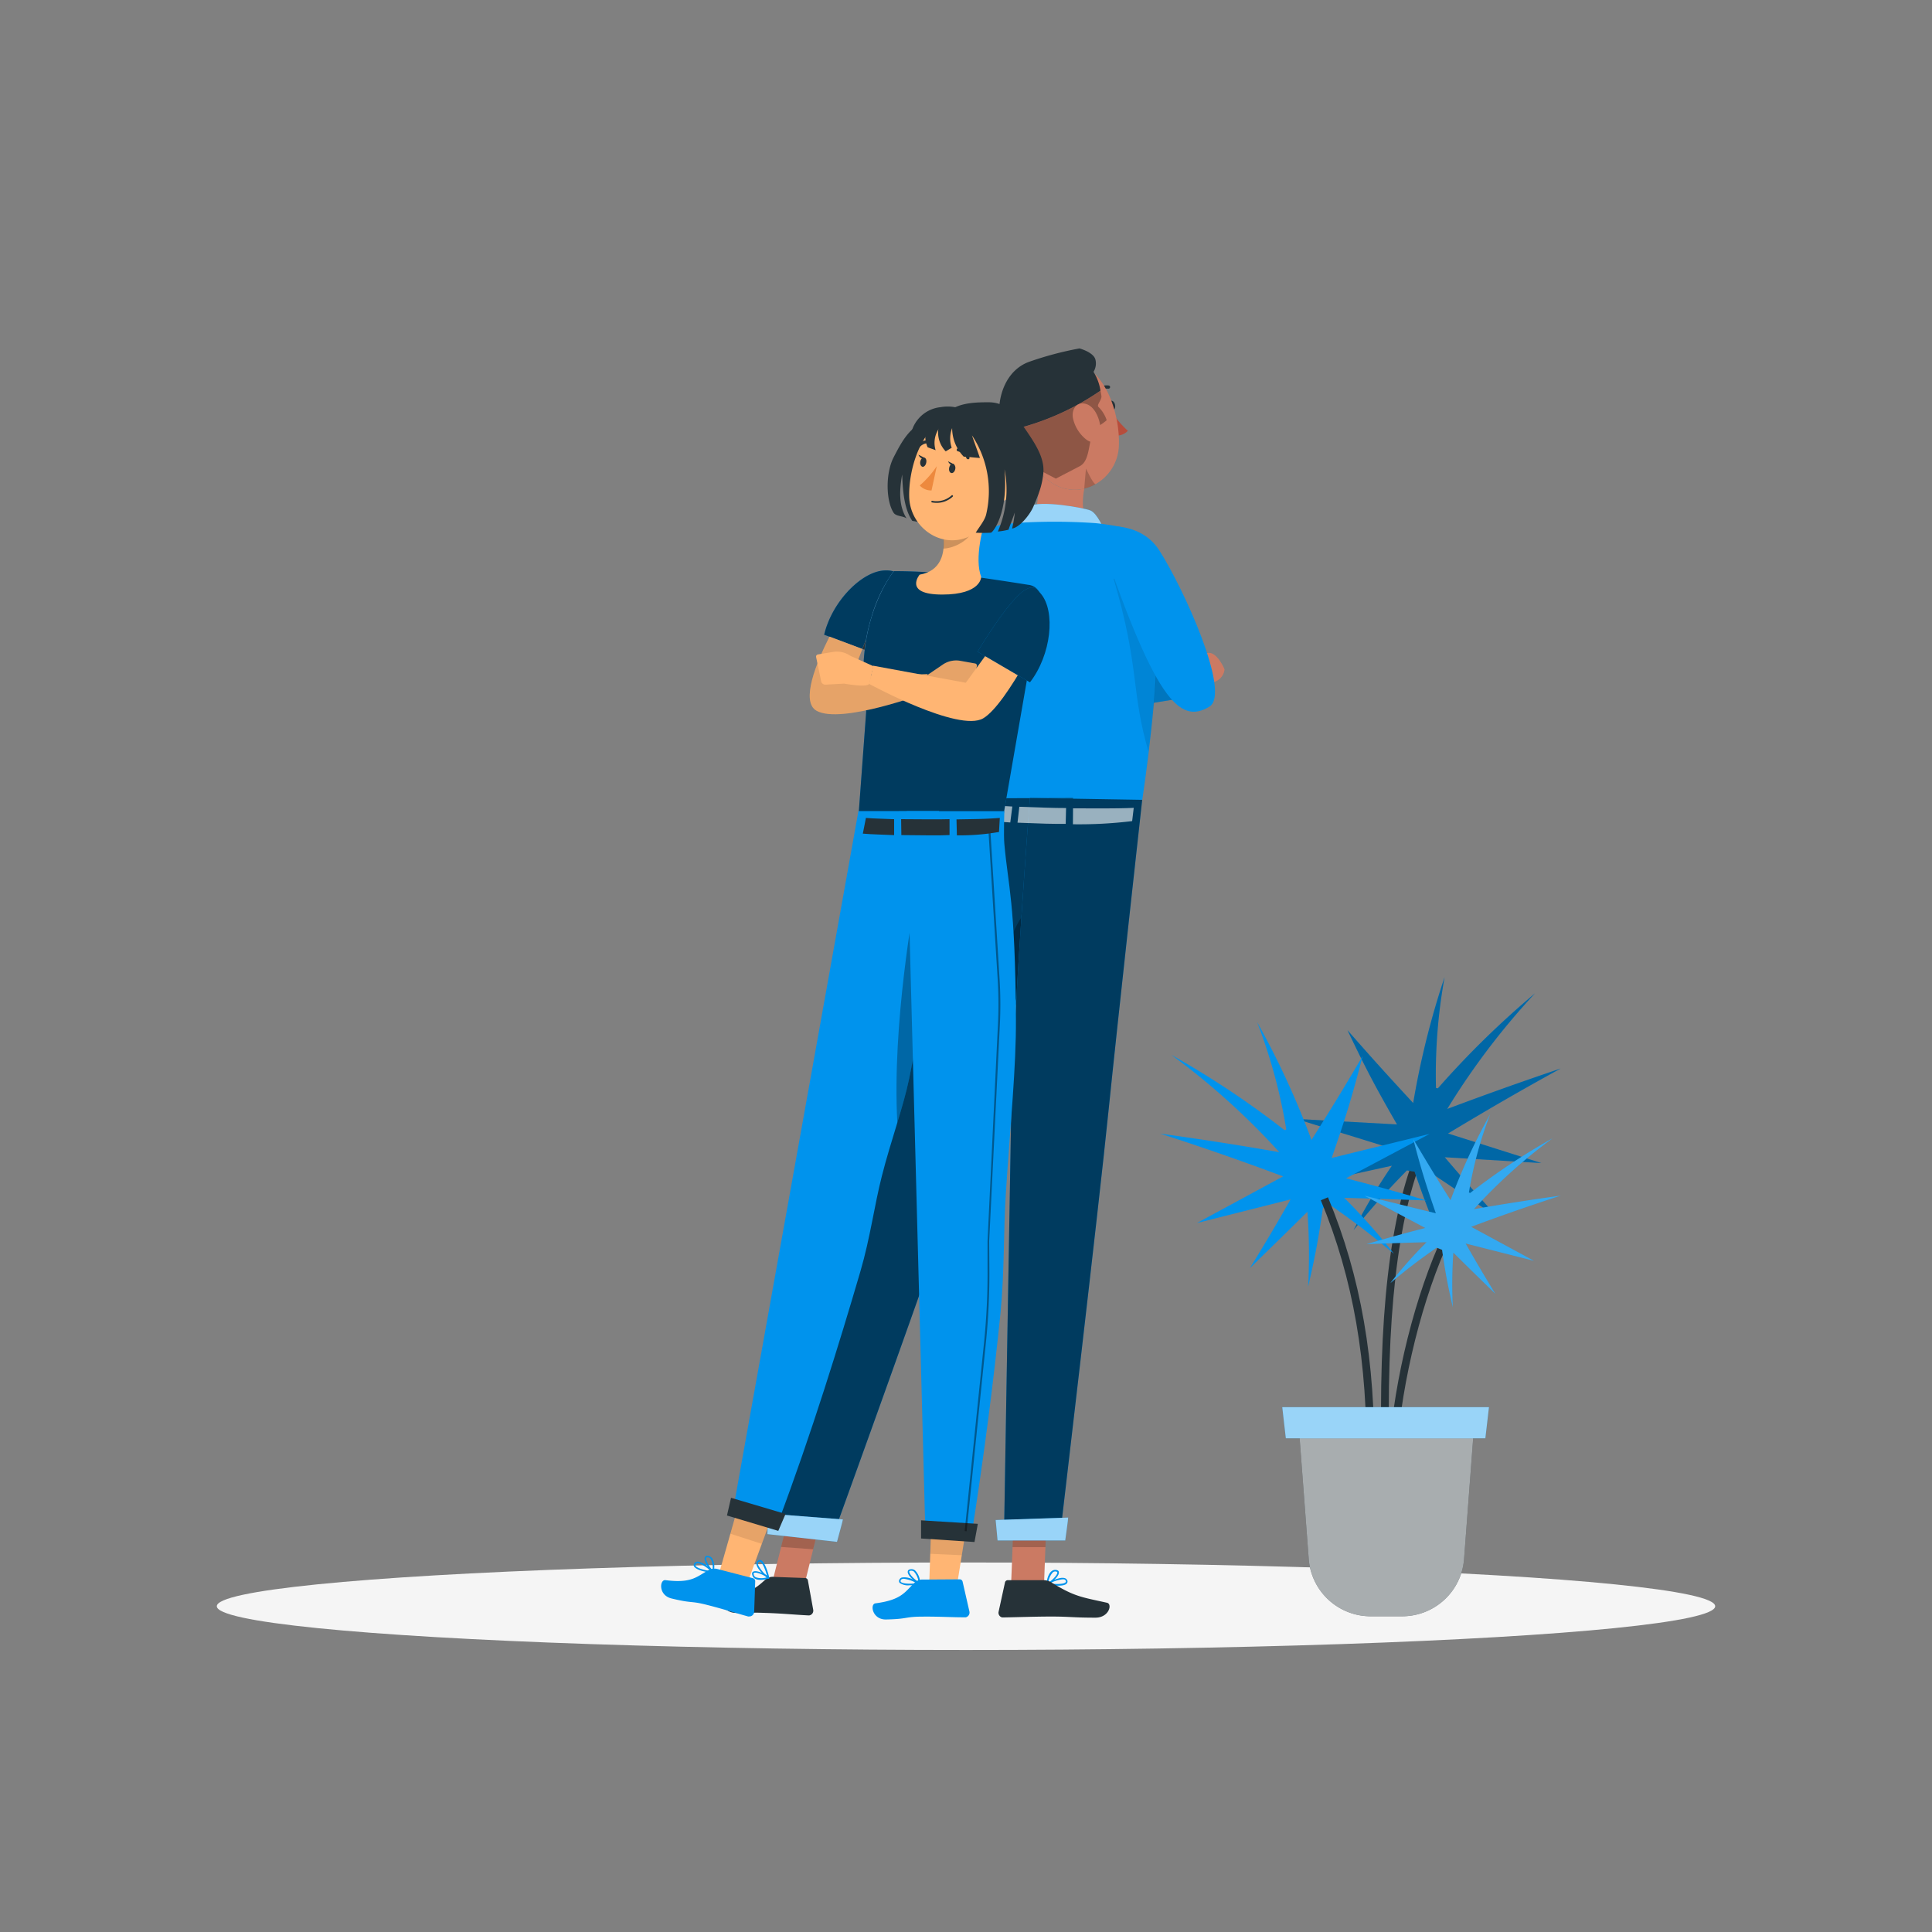 <svg xmlns="http://www.w3.org/2000/svg" viewBox="0 0 500 500"><rect x="0" y="0" width="500" height="500" fill="#808080" stroke="none"/><g id="freepik--Shadow--inject-44"><ellipse id="freepik--path--inject-44" cx="250" cy="415.69" rx="193.89" ry="11.32" style="fill:#f5f5f5"/></g><g id="freepik--Plant--inject-44"><path d="M357.59,378.73c-1-37.71,2.07-64.37,9.3-81.5l1.85.78c-7.12,16.86-10.11,43.24-9.15,80.67Z" style="fill:#263238"/><path d="M364.11,302.9c-5.92,6.1-8.68,9.2-13.81,15.45a157.76,157.76,0,0,1,9.92-16.66c-8.41,1.84-12.58,2.77-20.82,4.65,7.56-3.86,11.45-5.77,19.42-9.54l-23.36-7.22L361.54,291c-5.72-9.95-8.28-14.85-12.81-24.39,6.52,7.43,9.93,11.2,17,18.85a216,216,0,0,1,8.13-32.59,140.89,140.89,0,0,0-2.23,28.7l.49.09a232.21,232.21,0,0,1,25.12-24.57A188.17,188.17,0,0,0,374.54,287q14.58-5.49,29.37-10.47c-9.89,5.41-19.53,11-29.16,16.82L398.9,301l-25-1.51c5.25,6.16,8,9.26,13.65,15.51-7-4.63-10.49-6.94-17.34-11.54a160.83,160.83,0,0,0,3.43,19.07c-3.41-7.79-4.92-11.66-7.55-19.31Z" style="fill:#0093ed"/><g style="opacity:.3"><path d="M364.11,302.9c-5.92,6.1-8.68,9.2-13.81,15.45a157.76,157.76,0,0,1,9.92-16.66c-8.41,1.84-12.58,2.77-20.82,4.65,7.56-3.86,11.45-5.77,19.42-9.54l-23.36-7.22L361.54,291c-5.72-9.95-8.28-14.85-12.81-24.39,6.52,7.43,9.93,11.2,17,18.85a216,216,0,0,1,8.13-32.59,140.89,140.89,0,0,0-2.23,28.7l.49.09a232.21,232.21,0,0,1,25.12-24.57A188.17,188.17,0,0,0,374.54,287q14.58-5.49,29.37-10.47c-9.89,5.41-19.53,11-29.16,16.82L398.9,301l-25-1.51c5.25,6.16,8,9.26,13.65,15.51-7-4.63-10.49-6.94-17.34-11.54a160.83,160.83,0,0,0,3.43,19.07c-3.41-7.79-4.92-11.66-7.55-19.31Z"/></g><path d="M344.3,311.88c6.95,4.9,10.24,7.43,16.45,12.6A158.88,158.88,0,0,0,347.89,310c8.61.24,12.87.38,21.32.68-8.15-2.38-12.32-3.53-20.85-5.74L370,293.45l-25.36,6.23c3.76-10.85,5.36-16.14,8-26.36-5,8.51-7.66,12.86-13.23,21.7a216.4,216.4,0,0,0-14.07-30.5,139.92,139.92,0,0,1,7.55,27.78l-.46.18A233.35,233.35,0,0,0,303.14,273a187.56,187.56,0,0,1,27.94,25.18c-10.23-1.79-20.52-3.39-30.81-4.8,10.73,3.46,21.24,7.12,31.79,11.07l-22.29,12.07L334,310.41c-4,7-6.12,10.59-10.52,17.78,6-5.86,9-8.78,14.88-14.58a158.06,158.06,0,0,1,.19,19.38c1.9-8.28,2.66-12.37,3.82-20.37Z" style="fill:#0093ed"/><path d="M355.64,378.72l-2,0c.33-26.25-3.42-47.89-11.81-68.09l1.85-.77C352.18,330.29,356,352.18,355.64,378.72Z" style="fill:#263238"/><path d="M361.32,378.78l-2-.09c.81-18,5.87-40.05,12.88-56.21l1.83.8C367.11,339.23,362.12,361,361.32,378.78Z" style="fill:#263238"/><path d="M371.82,322.88c-5.07,3.56-7.47,5.41-12,9.18a115,115,0,0,1,9.38-10.58c-6.28.17-9.39.28-15.54.5,5.93-1.73,9-2.57,15.2-4.19l-15.75-8.35L371.6,314c-2.74-7.9-3.9-11.76-5.85-19.21,3.66,6.2,5.58,9.37,9.65,15.82a156.46,156.46,0,0,1,10.25-22.24,102.12,102.12,0,0,0-5.5,20.25l.33.13a169.48,169.48,0,0,1,21.34-14.17,136.43,136.43,0,0,0-20.37,18.35q11.19-1.95,22.46-3.5c-7.82,2.53-15.48,5.19-23.17,8.07l16.25,8.8-17.68-4.48c2.92,5.13,4.46,7.72,7.67,13-4.4-4.28-6.57-6.4-10.85-10.63a116.42,116.42,0,0,0-.14,14.13c-1.38-6-1.94-9-2.78-14.86Z" style="fill:#0093ed"/><g style="opacity:.2"><path d="M371.82,322.88c-5.07,3.56-7.47,5.41-12,9.18a115,115,0,0,1,9.38-10.58c-6.28.17-9.39.28-15.54.5,5.93-1.73,9-2.57,15.2-4.19l-15.75-8.35L371.6,314c-2.74-7.9-3.9-11.76-5.85-19.21,3.66,6.2,5.58,9.37,9.65,15.82a156.46,156.46,0,0,1,10.25-22.24,102.12,102.12,0,0,0-5.5,20.25l.33.13a169.48,169.48,0,0,1,21.34-14.17,136.43,136.43,0,0,0-20.37,18.35q11.19-1.95,22.46-3.5c-7.82,2.53-15.48,5.19-23.17,8.07l16.25,8.8-17.68-4.48c2.92,5.13,4.46,7.72,7.67,13-4.4-4.28-6.57-6.4-10.85-10.63a116.42,116.42,0,0,0-.14,14.13c-1.38-6-1.94-9-2.78-14.86Z" style="fill:#fff"/></g><path d="M362.86,418.29H354.7a16.07,16.07,0,0,1-16-14.85l-2.59-34.34h45.38l-2.59,34.34A16.06,16.06,0,0,1,362.86,418.29Z" style="fill:#263238"/><path d="M362.86,418.29H354.7a16.07,16.07,0,0,1-16-14.85l-2.59-34.34h45.38l-2.59,34.34A16.06,16.06,0,0,1,362.86,418.29Z" style="fill:#fff;opacity:.6"/><polygon points="384.41 372.22 332.77 372.22 331.85 364.18 385.34 364.18 384.41 372.22" style="fill:#0093ed"/><polygon points="384.41 372.22 332.77 372.22 331.85 364.18 385.34 364.18 384.41 372.22" style="fill:#fff;opacity:.6"/></g><g id="freepik--character-2--inject-44"><path d="M287.53,103.71c.45-.07.92.4,1.05,1.08s-.12,1.31-.56,1.39-.92-.4-1-1.08S287.08,103.79,287.53,103.71Z" style="fill:#263238"/><path d="M288.74,112.73a4,4,0,0,0,3.15-1.24,24.83,24.83,0,0,1-4.38-5.21Z" style="fill:#b74d3c"/><path d="M284,101.72a3.23,3.23,0,0,1,2.74-1.13h0a.31.31,0,0,0,.13,0,.41.41,0,0,0,.42-.41.41.41,0,0,0-.4-.42,4,4,0,0,0-3.47,1.31.4.4,0,0,0-.11.27.41.41,0,0,0,.4.43A.43.43,0,0,0,284,101.72Z" style="fill:#263238"/><path d="M278.67,143.06c-11.7-.12-13.36-6.52-13.36-6.52,3.54-3.33,3.85-9.57,3.22-15.15a12.93,12.93,0,0,0,3.41,3.39,10.69,10.69,0,0,0,8.54,1.72.3.3,0,0,0,.14,0c0,.11-.05.23-.07.34-.79,4.44-.27,9.23,4.38,10.72C284.93,137.51,291.56,143.19,278.67,143.06Z" style="fill:#cb7a63"/><path d="M281,124.81a16.38,16.38,0,0,0-.36,1.64.3.3,0,0,1-.14,0,10.69,10.69,0,0,1-8.54-1.72,12.93,12.93,0,0,1-3.41-3.39c-.15-1.42-.38-2.8-.61-4.07l12.59,7.23Z" style="fill:#cb7a63"/><path d="M289.56,115.44a11.85,11.85,0,0,1-6,9.83h0a.06.06,0,0,1-.05,0,10.07,10.07,0,0,1-2.91,1.16.3.3,0,0,1-.14,0,10.69,10.69,0,0,1-8.54-1.72,12.93,12.93,0,0,1-3.41-3.39c-2.23-3.2-3.09-7.41-4.61-13.35a11.65,11.65,0,0,1,13.59-14.47C286.36,95.33,289.9,107.54,289.56,115.44Z" style="fill:#cb7a63"/><path d="M283.53,125.29a10.07,10.07,0,0,1-2.91,1.16c-.05,0,.43-5.2.43-5.2S282.91,125.28,283.53,125.29Z" style="opacity:.2"/><path d="M286.41,108.75a12.4,12.4,0,0,1-2,1.44c-3.06,1.41-1.78,8.18-4.55,10.19a2.48,2.48,0,0,1-.4.26l-.44.23h0l-5.78,3-4.71-2.46s-5.75-5-8.5-9.73a67.51,67.51,0,0,0,24.78-10.57c.11.53.19,1,.24,1.41.1,1-1.3,2.27-.79,2.77A8.53,8.53,0,0,1,286.41,108.75Z" style="fill:#cb7a63"/><path d="M286.41,108.75a12.4,12.4,0,0,1-2,1.44c-3.06,1.41-1.78,8.18-4.55,10.19a2.48,2.48,0,0,1-.4.26l-.44.23h0l-5.78,3-4.71-2.46s-5.75-5-8.5-9.73a67.51,67.51,0,0,0,24.78-10.57c.11.53.19,1,.24,1.41.1,1-1.3,2.27-.79,2.77A8.53,8.53,0,0,1,286.41,108.75Z" style="opacity:.3"/><path d="M284.81,101.09A67.51,67.51,0,0,1,260,111.66c-.15-.24-.28-.48-.4-.71a8.5,8.5,0,0,1-1-3.18c-.38-5.31,1.78-11.88,7.61-14.09a86.45,86.45,0,0,1,13.16-3.51s3.77,1,4.15,3a4.12,4.12,0,0,1-.52,3.06,13.15,13.15,0,0,1,1.73,4.44Z" style="fill:#263238"/><path d="M281.14,104.57c2.45.77,3.66,4.42,3.71,6.72.07,2.55-1.66,4.12-3.84,2.37a9.65,9.65,0,0,1-3.29-5.26C277.17,105.9,278.7,103.79,281.14,104.57Z" style="fill:#cb7a63"/><g id="freepik--group--inject-44"><path d="M262,137.92s1.83-5.27,4.46-6.89,14,.35,15.76,1.09,3.48,4.88,3.48,4.88Z" style="fill:#0093ed"/><path d="M262,137.92s1.83-5.27,4.46-6.89,14,.35,15.76,1.09,3.48,4.88,3.48,4.88Z" style="fill:#fff;opacity:.6"/><polygon points="284.86 184.11 307.21 180.48 304.65 171.77 282.07 173.9 284.86 184.11" style="fill:#0093ed"/><polygon points="284.86 184.11 307.21 180.48 304.65 171.77 282.07 173.9 284.86 184.11" style="opacity:.2;isolation:isolate"/><path d="M289.26,136.23c-1.76-.33-3.72-.64-5.74-.84a153.51,153.51,0,0,0-18.2-.18l-4,.29c-6.36.34-12.85,5.7-11.7,12,6.31,34.45,3.91,53.56,3.15,59.14l42.84.42c5.16-35.16,4.31-53,2.75-61.63A11.34,11.34,0,0,0,289.26,136.23Z" style="fill:#0093ed"/><path d="M297.26,194.62,295.64,207c3.32-25.41,4.64-36,3.63-53.72l-11.07-3.53C295.06,173,292.59,178.69,297.26,194.62Z" style="opacity:.1;isolation:isolate"/><path d="M271,410.14a.19.19,0,0,1-.16-.17.2.2,0,0,1,.09-.2c.16-.07,3.13-1.76,4.55-1.37a1,1,0,0,1,.65.46.75.75,0,0,1,0,.88c-.35.5-1.36.65-2.5.64A14.57,14.57,0,0,1,271,410.14Zm4-1.42a9.11,9.11,0,0,0-3.34,1.08c1.58.22,3.74.21,4.13-.33.09-.08.14-.2,0-.45a.56.56,0,0,0-.4-.28,1.28,1.28,0,0,0-.39,0Z" style="fill:#0093ed"/><path d="M270.92,410.1a.28.28,0,0,1-.09-.19c0-.1.18-2.38,1.31-3.28a1.5,1.5,0,0,1,1.14-.33c.55.05.75.34.75.56.17,1-1.86,2.79-2.89,3.26h-.08A.22.22,0,0,1,270.92,410.1Zm2.22-3.42a1,1,0,0,0-.71.29,4.68,4.68,0,0,0-1.12,2.63c1.05-.64,2.42-2.08,2.32-2.66,0,0,0-.22-.4-.23h-.11Z" style="fill:#0093ed"/><polygon points="262.45 390.32 270.92 390.33 270.2 409.91 261.68 409.9 262.45 390.32" style="fill:#cb7a63"/><path d="M272.21,409.6c5.79,3.56,7.58,3.72,14.28,5.19,1.46.32.53,3.87-3,3.86-5.8,0-6.41-.28-11.35-.29-4.24,0-9.11.18-12.48.23l-.3,0a1.24,1.24,0,0,1-.92-1.49l1.65-7.57a.74.74,0,0,1,.72-.58l9.32,0A3.9,3.9,0,0,1,272.21,409.6Z" style="fill:#263238"/><polygon points="262.44 390.33 262.05 400.39 270.56 400.4 270.92 390.34 262.44 390.33" style="opacity:.2;isolation:isolate"/><polygon points="204.69 390.2 212.96 390.8 208.08 410.54 199.76 409.93 204.69 390.2" style="fill:#cb7a63"/><path d="M198.25,408.64c-2.58,2.36-3.94,3.58-10.69,4.83-1.49.27-.67,3.84,2.84,3.95,5.81.18,2.64-.19,7.59,0,4.23.12,7.77.48,11.13.64a1.27,1.27,0,0,0,.34,0,1.24,1.24,0,0,0,1-1.45l-1.38-7.62a.74.74,0,0,0-.7-.6l-8-.29A2.94,2.94,0,0,0,198.25,408.64Z" style="fill:#263238"/><polygon points="204.68 390.21 202.15 400.35 210.44 400.95 212.96 390.8 204.68 390.21" style="opacity:.2;isolation:isolate"/><path d="M252.76,206.6a88.32,88.32,0,0,0-7.85,15.77c-4.53,12.29-2.93,18.71-4.44,27-2.68,14.64-6.67,25.86-9.48,37-8.75,34.75-30.47,108.11-30.47,108.11l14.94,3.29s30.94-85.23,38.8-110.09c7.09-22.37,25.27-81.14,25.27-81.14Z" style="fill:#0093ed"/><path d="M252.76,206.6a88.32,88.32,0,0,0-7.85,15.77c-4.53,12.29-2.93,18.71-4.44,27-2.68,14.64-6.67,25.86-9.48,37-8.75,34.75-30.47,108.11-30.47,108.11l14.94,3.29s30.94-85.23,38.8-110.09c7.09-22.37,23.45-81.16,23.45-81.16Z" style="opacity:.6"/><path d="M198.77,391.72l-.16,5.31,18,2s1.59-5.8,1.53-5.8Z" style="fill:#0093ed"/><path d="M198.77,391.72l-.16,5.31,18,2s1.59-5.8,1.53-5.8Z" style="fill:#fff;opacity:.6"/><path d="M271.13,233.62c-5.73,18.45-13,41.8-16.86,54.05-.18.59-.39,1.2-.59,1.86,1.53-20.46,5.54-54.76,15.83-56A3.85,3.85,0,0,1,271.13,233.62Z" style="opacity:.3;isolation:isolate"/><path d="M266.54,206.52s-4.37,56.38-4.87,83c-.45,24.84-1.85,108.88-1.85,108.88l14.4,0s10.1-85.56,12.65-110.78C289.3,263.79,295.6,207,295.6,207Z" style="fill:#0093ed"/><path d="M266.54,206.52s-4.37,56.38-4.87,83c-.45,24.84-1.85,108.88-1.85,108.88l14.4,0s10.1-85.56,12.65-110.78C289.3,263.79,295.6,207,295.6,207Z" style="opacity:.6"/><path d="M257.68,393.38l.49,5.29,17.51,0s.83-5.92.76-5.92Z" style="fill:#0093ed"/><path d="M257.68,393.38l.49,5.29,17.51,0s.83-5.92.76-5.92Z" style="fill:#fff;opacity:.6"/><path d="M199.08,408.31a.2.2,0,0,1-.09.21.18.18,0,0,1-.22,0c-.13-.11-2.81-2.22-3-3.67a1.06,1.06,0,0,1,.19-.77.77.77,0,0,1,.82-.35c.58.14,1.09,1,1.53,2.07A15.85,15.85,0,0,1,199.08,408.31Zm-2.79-3.13a9.12,9.12,0,0,0,2.22,2.68c-.38-1.55-1.19-3.54-1.85-3.69-.09-.06-.23-.05-.41.17a.64.64,0,0,0-.11.48,1.14,1.14,0,0,0,.15.36Z" style="fill:#0093ed"/><path d="M199.1,408.39a.17.17,0,0,1-.14.14c-.09,0-2.28.75-3.52.05a1.45,1.45,0,0,1-.74-.92c-.16-.53,0-.82.24-.91.84-.51,3.29.66,4.1,1.43l0,.07A.17.17,0,0,1,199.1,408.39Zm-4-.72a1.07,1.07,0,0,0,.53.54,4.74,4.74,0,0,0,2.84,0c-1-.74-2.82-1.45-3.32-1.14-.05,0-.21.11-.07.44l0,.12Z" style="fill:#0093ed"/></g><g style="opacity:.6"><path d="M277.7,209.2c5,0,11.35.08,15.71-.13L293,212.5a113.61,113.61,0,0,1-15.33.82Z" style="fill:#fff"/><path d="M263.8,208.79c3.36.11,9.31.36,12.1.33l-.1,4.1c-2.47,0-2.17,0-5.1-.05l-7.37-.26Z" style="fill:#fff"/><path d="M253.16,208.14c2.07.24,6.83.43,8.83.59l-.53,4.12c-2.26-.18-7.66-.31-9.78-1.64Z" style="fill:#fff"/></g><path d="M311.36,169.16l1.24-.18c2.44-.34,4.31,4.24,4.31,4.24a3.81,3.81,0,0,1-2.56,3.23L303.94,180l-.33-6.46,3.66-2.69A9.13,9.13,0,0,1,311.36,169.16Z" style="fill:#cb7a63"/><path d="M313,182.87c5.65-3.42-6.63-30.56-13-40.47-5.32-8.24-16.26-6-16.26-6C298.91,181.54,305.23,187.57,313,182.87Z" style="fill:#0093ed"/></g><g id="freepik--character-1--inject-44"><path d="M245.39,212.25a18.82,18.82,0,0,1,1.43,7l-2.25-3.2S244.86,214.52,245.39,212.25Z" style="opacity:.2;isolation:isolate"/><path d="M239.75,108.9c-4.29,1.59-6.24,5.09-8.5,9.5-2.08,4.07-2,11.15,0,14.28.64,1,2.45.8,3.38,1.49-2.13-3.36-1.84-7.45-1.15-11.37.15,3.88.43,8.8,2.62,12,1.2.17,3.12.69,4.31.86a31.62,31.62,0,0,1-2.38-11,32.87,32.87,0,0,0,3.95,11c1.44.1,2.64.27,4.08.36-.44-4.7-1.7-9.6-2.14-14.31C243.53,117.56,239.75,108.9,239.75,108.9Z" style="fill:#263238"/><polygon points="185.83 408.13 193.43 409.68 199.17 394.08 190.88 390.4 185.83 408.13" style="fill:#ffb573"/><polygon points="189.02 396.92 190.72 390.99 194.55 392.03 199.17 394.08 197.16 399.55 189.02 396.92" style="opacity:.1"/><path d="M184.7,406.67s-.3-.29-.69-.63-.62-.51-1-.78a4.85,4.85,0,0,0-2.44-1.11,1.05,1.05,0,0,0-.74.3.78.78,0,0,0-.25.87c.23.53,1.26,1,2.3,1.28l.71.16a15.88,15.88,0,0,0,1.94.27h0a.2.2,0,0,0,.18-.13A.2.2,0,0,0,184.7,406.67Zm-1.59-.22c-1.43-.26-2.93-.74-3.14-1.28,0-.08-.05-.22.16-.43a.59.59,0,0,1,.46-.17,1.07,1.07,0,0,1,.4.05,8.79,8.79,0,0,1,2.54,1.6c.14.11.29.24.43.37C183.69,406.56,183.4,406.5,183.11,406.45Z" style="fill:#0093ed"/><path d="M184.31,403.29a1.53,1.53,0,0,0-1-.62c-.56-.1-.8.14-.89.36-.22.48.12,1.38.62,2.23a10,10,0,0,0,.63.92,6.9,6.9,0,0,0,.77.81.12.12,0,0,0,.09,0h0a.16.16,0,0,0,.1,0,.22.22,0,0,0,.13-.15,8.89,8.89,0,0,0,.08-.95A4.47,4.47,0,0,0,184.31,403.29Zm.09,3.08c-.1-.11-.2-.22-.3-.35-.79-.93-1.52-2.37-1.34-2.86,0,0,.09-.19.46-.12l.11,0a1.07,1.07,0,0,1,.62.42,4.69,4.69,0,0,1,.49,2.46C184.43,406.09,184.42,406.23,184.4,406.37Z" style="fill:#0093ed"/><path d="M185.7,406.07l9.18,2.37a.78.78,0,0,1,.57.77l-.27,7.89a1.27,1.27,0,0,1-1.31,1.24,1.17,1.17,0,0,1-.26,0c-3.3-.91-6.19-1.85-10.31-2.91-4.87-1.26-3.78-.36-9.52-1.75-3.46-.85-3.08-4.93-1.57-4.74,6.91.89,8.12-.95,11.32-2.68A3.07,3.07,0,0,1,185.7,406.07Z" style="fill:#0093ed"/><polygon points="240.49 409.67 247.76 409.67 249.91 396.26 241.02 394.42 240.49 409.67" style="fill:#ffb573"/><polygon points="241.02 394.42 249.91 396.26 248.91 402.49 240.75 402.12 241.02 394.42" style="opacity:.1"/><path d="M238.08,409.63s-.36-.21-.83-.44c-.31-.15-.7-.32-1.13-.49a4.72,4.72,0,0,0-2.67-.45,1,1,0,0,0-.64.48.77.77,0,0,0,0,.9,3.74,3.74,0,0,0,2.55.64l.72,0A17.48,17.48,0,0,0,238,410h0a.25.25,0,0,0,.16-.18A.21.21,0,0,0,238.08,409.63Zm-1.6.19c-1.44.11-3,0-3.35-.44-.06-.07-.12-.19,0-.45a.57.57,0,0,1,.4-.29,1.76,1.76,0,0,1,.39-.06,9.34,9.34,0,0,1,2.87.91,2.67,2.67,0,0,1,.51.25Z" style="fill:#0093ed"/><path d="M238.21,409.81a7.48,7.48,0,0,0-.15-.93,4.62,4.62,0,0,0-1.22-2.43,1.46,1.46,0,0,0-1.14-.33c-.58.05-.75.33-.77.57-.1.54.48,1.33,1.19,2a7.44,7.44,0,0,0,.82.7,4.72,4.72,0,0,0,1,.6.11.11,0,0,0,.08,0h.14A.21.21,0,0,0,238.21,409.81Zm-2.9-3.08c0-.06,0-.2.41-.24h.11a1.07,1.07,0,0,1,.72.26,4.9,4.9,0,0,1,1.1,2.25,3,3,0,0,1,.06.4l-.38-.25C236.33,408.45,235.26,407.25,235.31,406.73Z" style="fill:#0093ed"/><path d="M238.89,408.79l9.48-.06a.77.77,0,0,1,.75.6l1.76,7.7a1.27,1.27,0,0,1-.94,1.53l-.27,0c-3.42,0-6.46-.21-10.72-.18-5,0-3.74.62-9.64.74-3.56.07-4.24-4-2.73-4.18,6.9-.91,7.61-3,10.25-5.48A3,3,0,0,1,238.89,408.79Z" style="fill:#0093ed"/><path d="M231.25,147.86a38.35,38.35,0,0,0-5.72,11.83,46.58,46.58,0,0,0-1.39,5.77l-1,2.49-8.51-3.19-1.34-.49c2.07-8.8,10.09-16.76,16-16.64A6.66,6.66,0,0,1,231.25,147.86Z" style="fill:#0093ed"/><path d="M231.25,147.86a38.35,38.35,0,0,0-5.72,11.83,46.58,46.58,0,0,0-1.39,5.77l-1,2.49-8.51-3.19-1.34-.49c2.07-8.8,10.09-16.76,16-16.64A6.66,6.66,0,0,1,231.25,147.86Z" style="opacity:.6"/><path d="M224.14,165.46c-.16.88-.29,1.78-.4,2.7l-.56-.21Z" style="fill:#263238"/><path d="M269.32,155.52l-9.45,54.39-1,8.79h-36.7v-7.43l2-27.14-.22-1.53a56.22,56.22,0,0,1-.16-14.44c1.52-12.49,7-19.64,7.51-20.3l.06-.05c5.49,0,10.33.35,14.24.67,5.16.4,20.52,2.87,20.52,2.87A3.58,3.58,0,0,1,269.32,155.52Z" style="fill:#0093ed"/><path d="M269.32,155.52l-9.45,54.39-1,8.79h-36.7v-7.43l2-27.14-.22-1.53a56.22,56.22,0,0,1-.16-14.44c1.52-12.49,7-19.64,7.51-20.3l.06-.05c5.49,0,10.33.35,14.24.67,5.16.4,20.52,2.87,20.52,2.87A3.58,3.58,0,0,1,269.32,155.52Z" style="opacity:.6"/><path d="M238,148.72c5.55-.94,6.59-5.54,6.16-9.74l11.77-7.43c-1.65,4.71-3.81,13-2,17.75,0,0,.06,4.57-10.09,4.57S238,148.72,238,148.72Z" style="fill:#ffb573"/><path d="M244.12,139l7.81-4.93a4.08,4.08,0,0,1-.31,3.52c-1.39,2.62-4.86,4.28-7.49,4.39A14.14,14.14,0,0,0,244.12,139Z" style="opacity:.2;isolation:isolate"/><path d="M260.52,121.81c-2.26,8.07-3.18,12.9-8.22,16.2-7.56,5-16.84-1-17-9.53-.16-7.76,3.57-19.61,12.27-21.14a11.43,11.43,0,0,1,13.27,9.21A11.56,11.56,0,0,1,260.52,121.81Z" style="fill:#ffb573"/><path d="M261.62,128.25a7.61,7.61,0,0,1-5.3,2.26c-2.65,0-3.28-2.53-1.95-4.66,1.19-1.91,4-4.23,6.37-3.22S263.32,126.47,261.62,128.25Z" style="fill:#ffb573"/><path d="M247.22,121.41c-.14.67-.61,1.13-1.05,1s-.66-.71-.52-1.38.61-1.13,1-1S247.37,120.75,247.22,121.41Z" style="fill:#263238"/><path d="M239.7,119.79c-.14.66-.61,1.12-1,1s-.67-.71-.53-1.37.61-1.14,1.05-1S239.85,119.12,239.7,119.79Z" style="fill:#263238"/><path d="M242.44,120.64a24.42,24.42,0,0,1-4.41,5,4,4,0,0,0,3.05,1.29Z" style="fill:#ed893e"/><path d="M250.48,118.85a.67.67,0,0,0,.2,0,.42.42,0,0,0,.2-.54,4,4,0,0,0-2.83-2.29.4.4,0,0,0-.46.33.41.41,0,0,0,.34.46h0a3.18,3.18,0,0,1,2.22,1.84A.42.42,0,0,0,250.48,118.85Z" style="fill:#263238"/><path d="M237.43,116.12a.36.36,0,0,0,.35-.15,3.16,3.16,0,0,1,2.56-1.29.4.4,0,1,0,.07-.8,4,4,0,0,0-3.29,1.6.4.4,0,0,0,.06.55h0A.38.38,0,0,0,237.43,116.12Z" style="fill:#263238"/><path d="M239.27,118.48l-1.59-.81S238.29,119.15,239.27,118.48Z" style="fill:#263238"/><path d="M246.93,120.19l-1.59-.82S246,120.86,246.93,120.19Z" style="fill:#263238"/><path d="M242.43,130.14a7.1,7.1,0,0,1-1.22-.11.21.21,0,0,1-.18-.24h0a.22.22,0,0,1,.24-.18,5.8,5.8,0,0,0,5-1.4.21.21,0,0,1,.3,0,.22.22,0,0,1,0,.31A6.07,6.07,0,0,1,242.43,130.14Z" style="fill:#263238"/><path d="M222.16,209.91,189.82,390.26,201.38,394c8.65-23,15.9-46.56,21.3-65,2.56-8.74,3.59-17,5.55-24.66,2.33-9.16,5.48-17.58,7.08-25.27,8.38-40.27,7.7-60.44,7.7-60.44v-8.74Z" style="fill:#0093ed"/><path d="M239.68,239.84l.75,10.17c-1.14,8.12-2.77,17.81-5.12,29.08-.76,3.66-1.88,7.49-3.08,11.48-1.42-25.79,4.48-57.14,4.48-57.14Z" style="opacity:.3"/><path d="M234.63,212.6l4.85,184,11.92.91c3.31-21,5.75-40.12,7.49-57.31C260,329,259.68,318.6,260.3,309c1.15-17.81,2.71-32.89,2.62-45.33-.2-30.67-2-34-3-45.33-.2-2.09,0-8.41,0-8.41H234.63Z" style="fill:#0093ed"/><polygon points="253.06 394.37 238.37 393.46 238.37 398.16 252.2 399.07 253.06 394.37" style="fill:#263238"/><path d="M250.16,396.29l-.5-.05,5-48.7a175.06,175.06,0,0,0,.91-19.16l0-7.2,2.69-55.95a107.63,107.63,0,0,0-.08-12.05l-2.49-40.11.5,0,2.49,40.11a108.53,108.53,0,0,1,.08,12.1L256,321.19l.05,7.19a176.27,176.27,0,0,1-.91,19.22Z" style="opacity:.4"/><path d="M247.54,212.06c5-.1,6.87-.06,11.21-.38l-.21,3.63a57.54,57.54,0,0,1-10.9.87Z" style="fill:#263238"/><path d="M233.21,212c3.37,0,9.75.11,12.53,0v4.11c-2.46.1-2.16.08-5.09.08l-7.38-.07Z" style="fill:#263238"/><path d="M224.1,211.68c2.08.19,5.3.22,7.3.33v4.12c-2.26-.12-5.75-.17-8.1-.39Z" style="fill:#263238"/><polygon points="203.3 391.81 189.19 387.63 188.14 392.21 201.42 396.19 203.3 391.81" style="fill:#263238"/><path d="M239,179.16c.71,1,6.45,0,6.45,0l4.92.34a1.08,1.08,0,0,0,1.08-.94l1.38-6.22a.57.57,0,0,0-.47-.63l-3.89-.7a6.12,6.12,0,0,0-4.5,1l-4.12,2.8Z" style="fill:#ffb573"/><path d="M240.05,174.45l-.25,4.8s-22.15,8.32-28.5,4.68c-4.17-2.38,0-12.47,3.37-19.17l8.51,3.19-2.81,7.32Z" style="fill:#ffb573"/><g style="opacity:.1;isolation:isolate"><path d="M239,179.16c.71,1,6.45,0,6.45,0l4.92.34a1.08,1.08,0,0,0,1.08-.94l1.38-6.22a.57.57,0,0,0-.47-.63l-3.89-.7a6.12,6.12,0,0,0-4.5,1l-4.12,2.8Z"/><path d="M240.05,174.45l-.25,4.8s-22.15,8.32-28.5,4.68c-4.17-2.38,0-12.47,3.37-19.17l8.51,3.19-2.81,7.32Z"/></g><path d="M266.27,154.22,249.94,176.7,226,172.29,224.94,177s23.17,12.61,29.5,8.91,17-26,17-26Z" style="fill:#ffb573"/><path d="M224.94,177c-.72,1-6.45-.08-6.45-.08l-4.93.27a1.09,1.09,0,0,1-1.06-.95L211.2,170a.57.57,0,0,1,.47-.63l3.9-.65a6.1,6.1,0,0,1,4.49,1l6,2.7Z" style="fill:#ffb573"/><path d="M269.37,153.66c3.85,4.55,2.72,15.78-2.82,22.93L253,168.66s7.93-13.38,12.3-16C267.21,151.52,268,152,269.37,153.66Z" style="fill:#0093ed"/><path d="M269.37,153.66c3.85,4.55,2.72,15.78-2.82,22.93L253,168.66s7.93-13.38,12.3-16C267.21,151.52,268,152,269.37,153.66Z" style="opacity:.6"/><path d="M243.44,105.37a8.74,8.74,0,0,0-7.85,9c0,1,1.68,1,2.57.54a5.38,5.38,0,0,1,1.9-5,7.3,7.3,0,0,0,0,5.83c.69.3,1.38.48,2.08.78-.93-3,.47-6.54,3.42-7.53,1.3-.43,2-2.28,2.95-3.27A10.53,10.53,0,0,0,243.44,105.37Z" style="fill:#263238"/><path d="M244.13,107.81a7,7,0,0,0,.62,9l1.55-.93a7.51,7.51,0,0,1,.11-5.08,10.72,10.72,0,0,0,3,7.38c1.38.06,2.81.27,4.19.34-.68-2-1.38-3.83-2.05-5.84a26.08,26.08,0,0,1,3.65,20.52c-.39,1.56-1.86,3.28-2.68,4.66a33.93,33.93,0,0,0,3.9,0c.55,0,4.58-5.06,3.55-16.39a27.14,27.14,0,0,1-1.73,16.09,19.51,19.51,0,0,0,2.76-.47c.45-1.31,1.18-3.13,1.63-4.44a29.83,29.83,0,0,1-.71,4.15l.19-.05c2-.48,4.51-3.7,5.33-5.64,1.39-3.29,2.24-5.35,2.57-8.63.43-4.37-2.61-8.44-5.95-13.27-2.5-3.61-5.05-5.1-8.16-5.1C251.5,104.09,246.84,104.35,244.13,107.81Z" style="fill:#263238"/></g></svg>